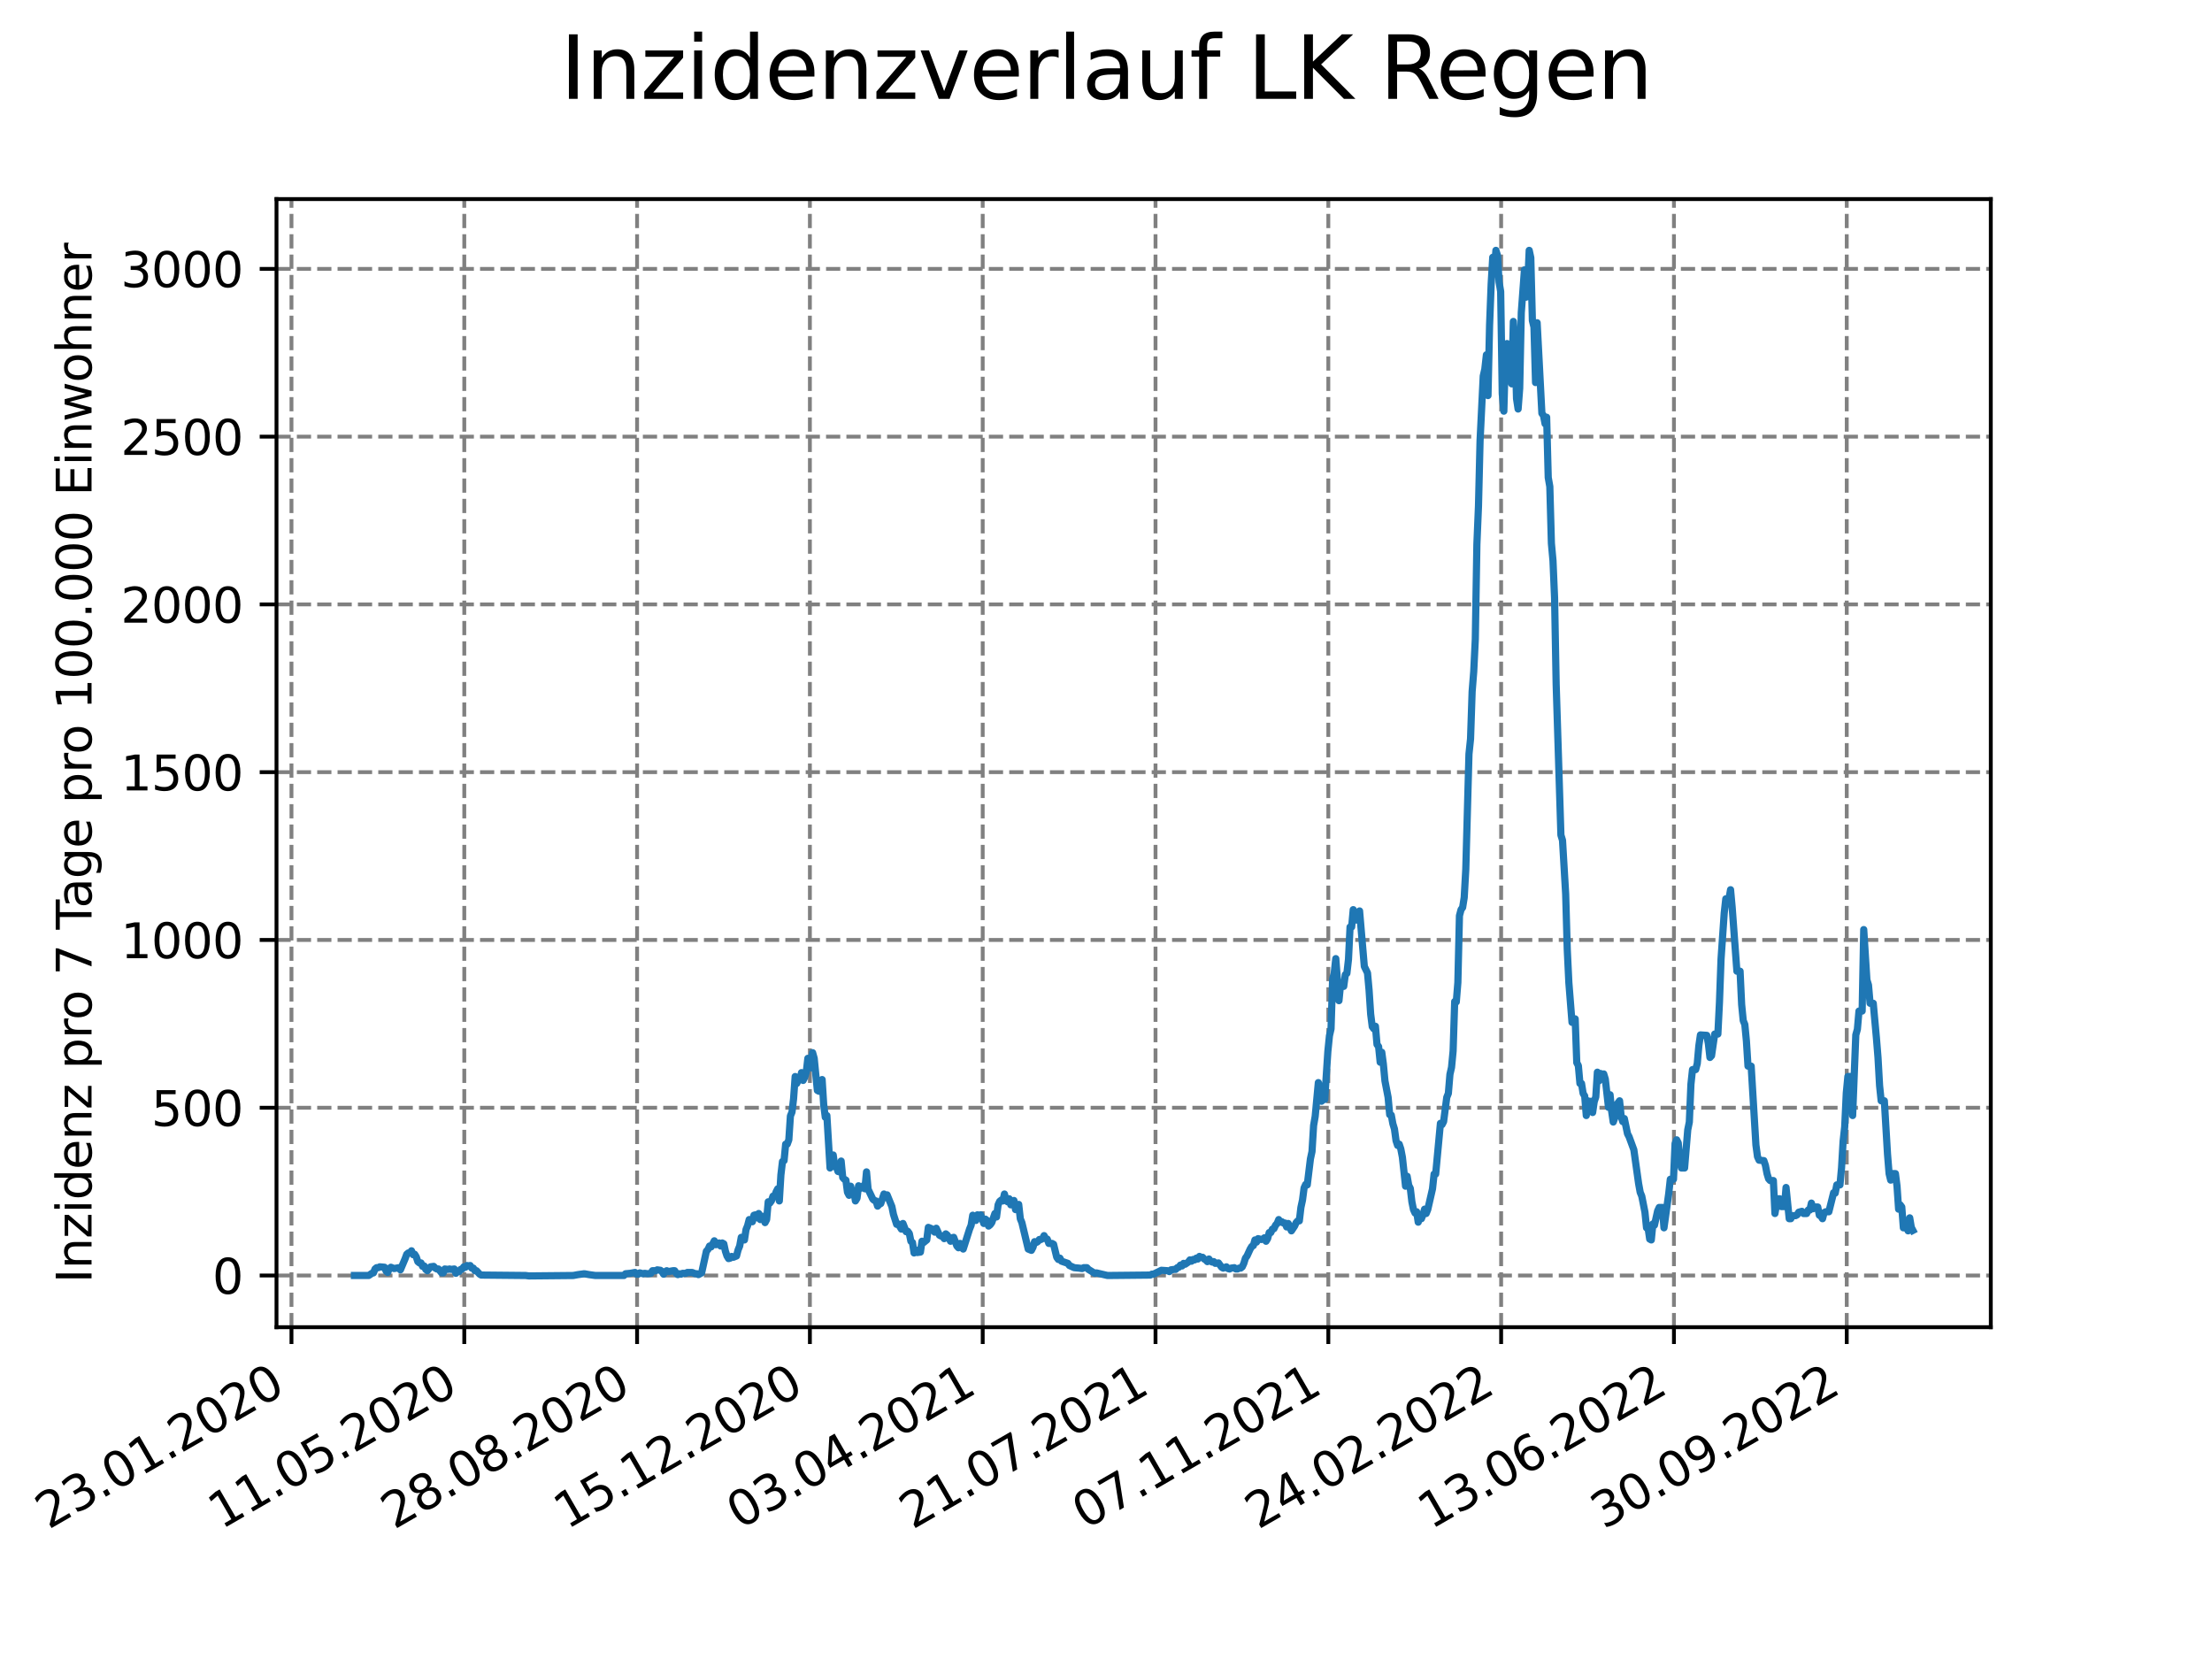 <?xml version="1.0" encoding="utf-8" standalone="no"?>
<!DOCTYPE svg PUBLIC "-//W3C//DTD SVG 1.1//EN"
  "http://www.w3.org/Graphics/SVG/1.1/DTD/svg11.dtd">
<svg xmlns:xlink="http://www.w3.org/1999/xlink" width="460.8pt" height="345.6pt" viewBox="0 0 460.8 345.6" xmlns="http://www.w3.org/2000/svg" version="1.1">
 <defs>
  <style type="text/css">*{stroke-linejoin: round; stroke-linecap: butt}</style>
 </defs>
 <g id="figure_1">
  <g id="patch_1">
   <path d="M 0 345.6 
L 460.8 345.6 
L 460.8 0 
L 0 0 
z
" style="fill: #ffffff"/>
  </g>
  <g id="axes_1">
   <g id="patch_2">
    <path d="M 57.6 276.48 
L 414.72 276.48 
L 414.72 41.472 
L 57.6 41.472 
z
" style="fill: #ffffff"/>
   </g>
   <g id="matplotlib.axis_1">
    <g id="xtick_1">
     <g id="line2d_1">
      <path d="M 60.718 276.48 
L 60.718 41.472 
" clip-path="url(#pd9a240bc11)" style="fill: none; stroke-dasharray: 2.96,1.28; stroke-dashoffset: 0; stroke: #808080; stroke-width: 0.8"/>
     </g>
     <g id="line2d_2">
      <defs>
       <path id="m5ed9e07a8d" d="M 0 0 
L 0 3.5 
" style="stroke: #000000; stroke-width: 0.8"/>
      </defs>
      <g>
       <use xlink:href="#m5ed9e07a8d" x="60.718" y="276.48" style="stroke: #000000; stroke-width: 0.8"/>
      </g>
     </g>
     <g id="text_1">
      <!-- 23.01.2020 -->
      <g transform="translate(10.093 318.689) rotate(-30) scale(0.1 -0.1)">
       <defs>
        <path id="DejaVuSans-32" d="M 1228 531 
L 3431 531 
L 3431 0 
L 469 0 
L 469 531 
Q 828 903 1448 1529 
Q 2069 2156 2228 2338 
Q 2531 2678 2651 2914 
Q 2772 3150 2772 3378 
Q 2772 3750 2511 3984 
Q 2250 4219 1831 4219 
Q 1534 4219 1204 4116 
Q 875 4013 500 3803 
L 500 4441 
Q 881 4594 1212 4672 
Q 1544 4750 1819 4750 
Q 2544 4750 2975 4387 
Q 3406 4025 3406 3419 
Q 3406 3131 3298 2873 
Q 3191 2616 2906 2266 
Q 2828 2175 2409 1742 
Q 1991 1309 1228 531 
z
" transform="scale(0.016)"/>
        <path id="DejaVuSans-33" d="M 2597 2516 
Q 3050 2419 3304 2112 
Q 3559 1806 3559 1356 
Q 3559 666 3084 287 
Q 2609 -91 1734 -91 
Q 1441 -91 1130 -33 
Q 819 25 488 141 
L 488 750 
Q 750 597 1062 519 
Q 1375 441 1716 441 
Q 2309 441 2620 675 
Q 2931 909 2931 1356 
Q 2931 1769 2642 2001 
Q 2353 2234 1838 2234 
L 1294 2234 
L 1294 2753 
L 1863 2753 
Q 2328 2753 2575 2939 
Q 2822 3125 2822 3475 
Q 2822 3834 2567 4026 
Q 2313 4219 1838 4219 
Q 1578 4219 1281 4162 
Q 984 4106 628 3988 
L 628 4550 
Q 988 4650 1302 4700 
Q 1616 4750 1894 4750 
Q 2613 4750 3031 4423 
Q 3450 4097 3450 3541 
Q 3450 3153 3228 2886 
Q 3006 2619 2597 2516 
z
" transform="scale(0.016)"/>
        <path id="DejaVuSans-2e" d="M 684 794 
L 1344 794 
L 1344 0 
L 684 0 
L 684 794 
z
" transform="scale(0.016)"/>
        <path id="DejaVuSans-30" d="M 2034 4250 
Q 1547 4250 1301 3770 
Q 1056 3291 1056 2328 
Q 1056 1369 1301 889 
Q 1547 409 2034 409 
Q 2525 409 2770 889 
Q 3016 1369 3016 2328 
Q 3016 3291 2770 3770 
Q 2525 4250 2034 4250 
z
M 2034 4750 
Q 2819 4750 3233 4129 
Q 3647 3509 3647 2328 
Q 3647 1150 3233 529 
Q 2819 -91 2034 -91 
Q 1250 -91 836 529 
Q 422 1150 422 2328 
Q 422 3509 836 4129 
Q 1250 4750 2034 4750 
z
" transform="scale(0.016)"/>
        <path id="DejaVuSans-31" d="M 794 531 
L 1825 531 
L 1825 4091 
L 703 3866 
L 703 4441 
L 1819 4666 
L 2450 4666 
L 2450 531 
L 3481 531 
L 3481 0 
L 794 0 
L 794 531 
z
" transform="scale(0.016)"/>
       </defs>
       <use xlink:href="#DejaVuSans-32"/>
       <use xlink:href="#DejaVuSans-33" x="63.623"/>
       <use xlink:href="#DejaVuSans-2e" x="127.246"/>
       <use xlink:href="#DejaVuSans-30" x="159.033"/>
       <use xlink:href="#DejaVuSans-31" x="222.656"/>
       <use xlink:href="#DejaVuSans-2e" x="286.279"/>
       <use xlink:href="#DejaVuSans-32" x="318.066"/>
       <use xlink:href="#DejaVuSans-30" x="381.689"/>
       <use xlink:href="#DejaVuSans-32" x="445.312"/>
       <use xlink:href="#DejaVuSans-30" x="508.936"/>
      </g>
     </g>
    </g>
    <g id="xtick_2">
     <g id="line2d_3">
      <path d="M 96.718 276.48 
L 96.718 41.472 
" clip-path="url(#pd9a240bc11)" style="fill: none; stroke-dasharray: 2.96,1.28; stroke-dashoffset: 0; stroke: #808080; stroke-width: 0.8"/>
     </g>
     <g id="line2d_4">
      <g>
       <use xlink:href="#m5ed9e07a8d" x="96.718" y="276.48" style="stroke: #000000; stroke-width: 0.8"/>
      </g>
     </g>
     <g id="text_2">
      <!-- 11.05.2020 -->
      <g transform="translate(46.092 318.689) rotate(-30) scale(0.1 -0.1)">
       <defs>
        <path id="DejaVuSans-35" d="M 691 4666 
L 3169 4666 
L 3169 4134 
L 1269 4134 
L 1269 2991 
Q 1406 3038 1543 3061 
Q 1681 3084 1819 3084 
Q 2600 3084 3056 2656 
Q 3513 2228 3513 1497 
Q 3513 744 3044 326 
Q 2575 -91 1722 -91 
Q 1428 -91 1123 -41 
Q 819 9 494 109 
L 494 744 
Q 775 591 1075 516 
Q 1375 441 1709 441 
Q 2250 441 2565 725 
Q 2881 1009 2881 1497 
Q 2881 1984 2565 2268 
Q 2250 2553 1709 2553 
Q 1456 2553 1204 2497 
Q 953 2441 691 2322 
L 691 4666 
z
" transform="scale(0.016)"/>
       </defs>
       <use xlink:href="#DejaVuSans-31"/>
       <use xlink:href="#DejaVuSans-31" x="63.623"/>
       <use xlink:href="#DejaVuSans-2e" x="127.246"/>
       <use xlink:href="#DejaVuSans-30" x="159.033"/>
       <use xlink:href="#DejaVuSans-35" x="222.656"/>
       <use xlink:href="#DejaVuSans-2e" x="286.279"/>
       <use xlink:href="#DejaVuSans-32" x="318.066"/>
       <use xlink:href="#DejaVuSans-30" x="381.689"/>
       <use xlink:href="#DejaVuSans-32" x="445.312"/>
       <use xlink:href="#DejaVuSans-30" x="508.936"/>
      </g>
     </g>
    </g>
    <g id="xtick_3">
     <g id="line2d_5">
      <path d="M 132.717 276.48 
L 132.717 41.472 
" clip-path="url(#pd9a240bc11)" style="fill: none; stroke-dasharray: 2.96,1.28; stroke-dashoffset: 0; stroke: #808080; stroke-width: 0.8"/>
     </g>
     <g id="line2d_6">
      <g>
       <use xlink:href="#m5ed9e07a8d" x="132.717" y="276.48" style="stroke: #000000; stroke-width: 0.8"/>
      </g>
     </g>
     <g id="text_3">
      <!-- 28.08.2020 -->
      <g transform="translate(82.092 318.689) rotate(-30) scale(0.1 -0.1)">
       <defs>
        <path id="DejaVuSans-38" d="M 2034 2216 
Q 1584 2216 1326 1975 
Q 1069 1734 1069 1313 
Q 1069 891 1326 650 
Q 1584 409 2034 409 
Q 2484 409 2743 651 
Q 3003 894 3003 1313 
Q 3003 1734 2745 1975 
Q 2488 2216 2034 2216 
z
M 1403 2484 
Q 997 2584 770 2862 
Q 544 3141 544 3541 
Q 544 4100 942 4425 
Q 1341 4750 2034 4750 
Q 2731 4750 3128 4425 
Q 3525 4100 3525 3541 
Q 3525 3141 3298 2862 
Q 3072 2584 2669 2484 
Q 3125 2378 3379 2068 
Q 3634 1759 3634 1313 
Q 3634 634 3220 271 
Q 2806 -91 2034 -91 
Q 1263 -91 848 271 
Q 434 634 434 1313 
Q 434 1759 690 2068 
Q 947 2378 1403 2484 
z
M 1172 3481 
Q 1172 3119 1398 2916 
Q 1625 2713 2034 2713 
Q 2441 2713 2670 2916 
Q 2900 3119 2900 3481 
Q 2900 3844 2670 4047 
Q 2441 4250 2034 4250 
Q 1625 4250 1398 4047 
Q 1172 3844 1172 3481 
z
" transform="scale(0.016)"/>
       </defs>
       <use xlink:href="#DejaVuSans-32"/>
       <use xlink:href="#DejaVuSans-38" x="63.623"/>
       <use xlink:href="#DejaVuSans-2e" x="127.246"/>
       <use xlink:href="#DejaVuSans-30" x="159.033"/>
       <use xlink:href="#DejaVuSans-38" x="222.656"/>
       <use xlink:href="#DejaVuSans-2e" x="286.279"/>
       <use xlink:href="#DejaVuSans-32" x="318.066"/>
       <use xlink:href="#DejaVuSans-30" x="381.689"/>
       <use xlink:href="#DejaVuSans-32" x="445.312"/>
       <use xlink:href="#DejaVuSans-30" x="508.936"/>
      </g>
     </g>
    </g>
    <g id="xtick_4">
     <g id="line2d_7">
      <path d="M 168.716 276.48 
L 168.716 41.472 
" clip-path="url(#pd9a240bc11)" style="fill: none; stroke-dasharray: 2.96,1.28; stroke-dashoffset: 0; stroke: #808080; stroke-width: 0.8"/>
     </g>
     <g id="line2d_8">
      <g>
       <use xlink:href="#m5ed9e07a8d" x="168.716" y="276.48" style="stroke: #000000; stroke-width: 0.8"/>
      </g>
     </g>
     <g id="text_4">
      <!-- 15.12.2020 -->
      <g transform="translate(118.091 318.689) rotate(-30) scale(0.1 -0.1)">
       <use xlink:href="#DejaVuSans-31"/>
       <use xlink:href="#DejaVuSans-35" x="63.623"/>
       <use xlink:href="#DejaVuSans-2e" x="127.246"/>
       <use xlink:href="#DejaVuSans-31" x="159.033"/>
       <use xlink:href="#DejaVuSans-32" x="222.656"/>
       <use xlink:href="#DejaVuSans-2e" x="286.279"/>
       <use xlink:href="#DejaVuSans-32" x="318.066"/>
       <use xlink:href="#DejaVuSans-30" x="381.689"/>
       <use xlink:href="#DejaVuSans-32" x="445.312"/>
       <use xlink:href="#DejaVuSans-30" x="508.936"/>
      </g>
     </g>
    </g>
    <g id="xtick_5">
     <g id="line2d_9">
      <path d="M 204.716 276.48 
L 204.716 41.472 
" clip-path="url(#pd9a240bc11)" style="fill: none; stroke-dasharray: 2.96,1.28; stroke-dashoffset: 0; stroke: #808080; stroke-width: 0.8"/>
     </g>
     <g id="line2d_10">
      <g>
       <use xlink:href="#m5ed9e07a8d" x="204.716" y="276.48" style="stroke: #000000; stroke-width: 0.8"/>
      </g>
     </g>
     <g id="text_5">
      <!-- 03.04.2021 -->
      <g transform="translate(154.09 318.689) rotate(-30) scale(0.1 -0.1)">
       <defs>
        <path id="DejaVuSans-34" d="M 2419 4116 
L 825 1625 
L 2419 1625 
L 2419 4116 
z
M 2253 4666 
L 3047 4666 
L 3047 1625 
L 3713 1625 
L 3713 1100 
L 3047 1100 
L 3047 0 
L 2419 0 
L 2419 1100 
L 313 1100 
L 313 1709 
L 2253 4666 
z
" transform="scale(0.016)"/>
       </defs>
       <use xlink:href="#DejaVuSans-30"/>
       <use xlink:href="#DejaVuSans-33" x="63.623"/>
       <use xlink:href="#DejaVuSans-2e" x="127.246"/>
       <use xlink:href="#DejaVuSans-30" x="159.033"/>
       <use xlink:href="#DejaVuSans-34" x="222.656"/>
       <use xlink:href="#DejaVuSans-2e" x="286.279"/>
       <use xlink:href="#DejaVuSans-32" x="318.066"/>
       <use xlink:href="#DejaVuSans-30" x="381.689"/>
       <use xlink:href="#DejaVuSans-32" x="445.312"/>
       <use xlink:href="#DejaVuSans-31" x="508.936"/>
      </g>
     </g>
    </g>
    <g id="xtick_6">
     <g id="line2d_11">
      <path d="M 240.715 276.48 
L 240.715 41.472 
" clip-path="url(#pd9a240bc11)" style="fill: none; stroke-dasharray: 2.96,1.28; stroke-dashoffset: 0; stroke: #808080; stroke-width: 0.8"/>
     </g>
     <g id="line2d_12">
      <g>
       <use xlink:href="#m5ed9e07a8d" x="240.715" y="276.48" style="stroke: #000000; stroke-width: 0.8"/>
      </g>
     </g>
     <g id="text_6">
      <!-- 21.07.2021 -->
      <g transform="translate(190.09 318.689) rotate(-30) scale(0.1 -0.1)">
       <defs>
        <path id="DejaVuSans-37" d="M 525 4666 
L 3525 4666 
L 3525 4397 
L 1831 0 
L 1172 0 
L 2766 4134 
L 525 4134 
L 525 4666 
z
" transform="scale(0.016)"/>
       </defs>
       <use xlink:href="#DejaVuSans-32"/>
       <use xlink:href="#DejaVuSans-31" x="63.623"/>
       <use xlink:href="#DejaVuSans-2e" x="127.246"/>
       <use xlink:href="#DejaVuSans-30" x="159.033"/>
       <use xlink:href="#DejaVuSans-37" x="222.656"/>
       <use xlink:href="#DejaVuSans-2e" x="286.279"/>
       <use xlink:href="#DejaVuSans-32" x="318.066"/>
       <use xlink:href="#DejaVuSans-30" x="381.689"/>
       <use xlink:href="#DejaVuSans-32" x="445.312"/>
       <use xlink:href="#DejaVuSans-31" x="508.936"/>
      </g>
     </g>
    </g>
    <g id="xtick_7">
     <g id="line2d_13">
      <path d="M 276.714 276.48 
L 276.714 41.472 
" clip-path="url(#pd9a240bc11)" style="fill: none; stroke-dasharray: 2.96,1.28; stroke-dashoffset: 0; stroke: #808080; stroke-width: 0.8"/>
     </g>
     <g id="line2d_14">
      <g>
       <use xlink:href="#m5ed9e07a8d" x="276.714" y="276.48" style="stroke: #000000; stroke-width: 0.8"/>
      </g>
     </g>
     <g id="text_7">
      <!-- 07.11.2021 -->
      <g transform="translate(226.089 318.689) rotate(-30) scale(0.1 -0.1)">
       <use xlink:href="#DejaVuSans-30"/>
       <use xlink:href="#DejaVuSans-37" x="63.623"/>
       <use xlink:href="#DejaVuSans-2e" x="127.246"/>
       <use xlink:href="#DejaVuSans-31" x="159.033"/>
       <use xlink:href="#DejaVuSans-31" x="222.656"/>
       <use xlink:href="#DejaVuSans-2e" x="286.279"/>
       <use xlink:href="#DejaVuSans-32" x="318.066"/>
       <use xlink:href="#DejaVuSans-30" x="381.689"/>
       <use xlink:href="#DejaVuSans-32" x="445.312"/>
       <use xlink:href="#DejaVuSans-31" x="508.936"/>
      </g>
     </g>
    </g>
    <g id="xtick_8">
     <g id="line2d_15">
      <path d="M 312.714 276.48 
L 312.714 41.472 
" clip-path="url(#pd9a240bc11)" style="fill: none; stroke-dasharray: 2.96,1.28; stroke-dashoffset: 0; stroke: #808080; stroke-width: 0.8"/>
     </g>
     <g id="line2d_16">
      <g>
       <use xlink:href="#m5ed9e07a8d" x="312.714" y="276.48" style="stroke: #000000; stroke-width: 0.8"/>
      </g>
     </g>
     <g id="text_8">
      <!-- 24.02.2022 -->
      <g transform="translate(262.088 318.689) rotate(-30) scale(0.1 -0.1)">
       <use xlink:href="#DejaVuSans-32"/>
       <use xlink:href="#DejaVuSans-34" x="63.623"/>
       <use xlink:href="#DejaVuSans-2e" x="127.246"/>
       <use xlink:href="#DejaVuSans-30" x="159.033"/>
       <use xlink:href="#DejaVuSans-32" x="222.656"/>
       <use xlink:href="#DejaVuSans-2e" x="286.279"/>
       <use xlink:href="#DejaVuSans-32" x="318.066"/>
       <use xlink:href="#DejaVuSans-30" x="381.689"/>
       <use xlink:href="#DejaVuSans-32" x="445.312"/>
       <use xlink:href="#DejaVuSans-32" x="508.936"/>
      </g>
     </g>
    </g>
    <g id="xtick_9">
     <g id="line2d_17">
      <path d="M 348.713 276.48 
L 348.713 41.472 
" clip-path="url(#pd9a240bc11)" style="fill: none; stroke-dasharray: 2.96,1.28; stroke-dashoffset: 0; stroke: #808080; stroke-width: 0.8"/>
     </g>
     <g id="line2d_18">
      <g>
       <use xlink:href="#m5ed9e07a8d" x="348.713" y="276.48" style="stroke: #000000; stroke-width: 0.8"/>
      </g>
     </g>
     <g id="text_9">
      <!-- 13.06.2022 -->
      <g transform="translate(298.088 318.689) rotate(-30) scale(0.1 -0.1)">
       <defs>
        <path id="DejaVuSans-36" d="M 2113 2584 
Q 1688 2584 1439 2293 
Q 1191 2003 1191 1497 
Q 1191 994 1439 701 
Q 1688 409 2113 409 
Q 2538 409 2786 701 
Q 3034 994 3034 1497 
Q 3034 2003 2786 2293 
Q 2538 2584 2113 2584 
z
M 3366 4563 
L 3366 3988 
Q 3128 4100 2886 4159 
Q 2644 4219 2406 4219 
Q 1781 4219 1451 3797 
Q 1122 3375 1075 2522 
Q 1259 2794 1537 2939 
Q 1816 3084 2150 3084 
Q 2853 3084 3261 2657 
Q 3669 2231 3669 1497 
Q 3669 778 3244 343 
Q 2819 -91 2113 -91 
Q 1303 -91 875 529 
Q 447 1150 447 2328 
Q 447 3434 972 4092 
Q 1497 4750 2381 4750 
Q 2619 4750 2861 4703 
Q 3103 4656 3366 4563 
z
" transform="scale(0.016)"/>
       </defs>
       <use xlink:href="#DejaVuSans-31"/>
       <use xlink:href="#DejaVuSans-33" x="63.623"/>
       <use xlink:href="#DejaVuSans-2e" x="127.246"/>
       <use xlink:href="#DejaVuSans-30" x="159.033"/>
       <use xlink:href="#DejaVuSans-36" x="222.656"/>
       <use xlink:href="#DejaVuSans-2e" x="286.279"/>
       <use xlink:href="#DejaVuSans-32" x="318.066"/>
       <use xlink:href="#DejaVuSans-30" x="381.689"/>
       <use xlink:href="#DejaVuSans-32" x="445.312"/>
       <use xlink:href="#DejaVuSans-32" x="508.936"/>
      </g>
     </g>
    </g>
    <g id="xtick_10">
     <g id="line2d_19">
      <path d="M 384.712 276.48 
L 384.712 41.472 
" clip-path="url(#pd9a240bc11)" style="fill: none; stroke-dasharray: 2.96,1.28; stroke-dashoffset: 0; stroke: #808080; stroke-width: 0.8"/>
     </g>
     <g id="line2d_20">
      <g>
       <use xlink:href="#m5ed9e07a8d" x="384.712" y="276.48" style="stroke: #000000; stroke-width: 0.8"/>
      </g>
     </g>
     <g id="text_10">
      <!-- 30.09.2022 -->
      <g transform="translate(334.087 318.689) rotate(-30) scale(0.1 -0.1)">
       <defs>
        <path id="DejaVuSans-39" d="M 703 97 
L 703 672 
Q 941 559 1184 500 
Q 1428 441 1663 441 
Q 2288 441 2617 861 
Q 2947 1281 2994 2138 
Q 2813 1869 2534 1725 
Q 2256 1581 1919 1581 
Q 1219 1581 811 2004 
Q 403 2428 403 3163 
Q 403 3881 828 4315 
Q 1253 4750 1959 4750 
Q 2769 4750 3195 4129 
Q 3622 3509 3622 2328 
Q 3622 1225 3098 567 
Q 2575 -91 1691 -91 
Q 1453 -91 1209 -44 
Q 966 3 703 97 
z
M 1959 2075 
Q 2384 2075 2632 2365 
Q 2881 2656 2881 3163 
Q 2881 3666 2632 3958 
Q 2384 4250 1959 4250 
Q 1534 4250 1286 3958 
Q 1038 3666 1038 3163 
Q 1038 2656 1286 2365 
Q 1534 2075 1959 2075 
z
" transform="scale(0.016)"/>
       </defs>
       <use xlink:href="#DejaVuSans-33"/>
       <use xlink:href="#DejaVuSans-30" x="63.623"/>
       <use xlink:href="#DejaVuSans-2e" x="127.246"/>
       <use xlink:href="#DejaVuSans-30" x="159.033"/>
       <use xlink:href="#DejaVuSans-39" x="222.656"/>
       <use xlink:href="#DejaVuSans-2e" x="286.279"/>
       <use xlink:href="#DejaVuSans-32" x="318.066"/>
       <use xlink:href="#DejaVuSans-30" x="381.689"/>
       <use xlink:href="#DejaVuSans-32" x="445.312"/>
       <use xlink:href="#DejaVuSans-32" x="508.936"/>
      </g>
     </g>
    </g>
   </g>
   <g id="matplotlib.axis_2">
    <g id="ytick_1">
     <g id="line2d_21">
      <path d="M 57.6 265.708 
L 414.72 265.708 
" clip-path="url(#pd9a240bc11)" style="fill: none; stroke-dasharray: 2.96,1.28; stroke-dashoffset: 0; stroke: #808080; stroke-width: 0.8"/>
     </g>
     <g id="line2d_22">
      <defs>
       <path id="m3c79b9342f" d="M 0 0 
L -3.5 0 
" style="stroke: #000000; stroke-width: 0.8"/>
      </defs>
      <g>
       <use xlink:href="#m3c79b9342f" x="57.6" y="265.708" style="stroke: #000000; stroke-width: 0.8"/>
      </g>
     </g>
     <g id="text_11">
      <!-- 0 -->
      <g transform="translate(44.237 269.507) scale(0.1 -0.1)">
       <use xlink:href="#DejaVuSans-30"/>
      </g>
     </g>
    </g>
    <g id="ytick_2">
     <g id="line2d_23">
      <path d="M 57.6 230.758 
L 414.72 230.758 
" clip-path="url(#pd9a240bc11)" style="fill: none; stroke-dasharray: 2.96,1.28; stroke-dashoffset: 0; stroke: #808080; stroke-width: 0.8"/>
     </g>
     <g id="line2d_24">
      <g>
       <use xlink:href="#m3c79b9342f" x="57.6" y="230.758" style="stroke: #000000; stroke-width: 0.8"/>
      </g>
     </g>
     <g id="text_12">
      <!-- 500 -->
      <g transform="translate(31.512 234.557) scale(0.1 -0.1)">
       <use xlink:href="#DejaVuSans-35"/>
       <use xlink:href="#DejaVuSans-30" x="63.623"/>
       <use xlink:href="#DejaVuSans-30" x="127.246"/>
      </g>
     </g>
    </g>
    <g id="ytick_3">
     <g id="line2d_25">
      <path d="M 57.6 195.808 
L 414.72 195.808 
" clip-path="url(#pd9a240bc11)" style="fill: none; stroke-dasharray: 2.96,1.28; stroke-dashoffset: 0; stroke: #808080; stroke-width: 0.8"/>
     </g>
     <g id="line2d_26">
      <g>
       <use xlink:href="#m3c79b9342f" x="57.6" y="195.808" style="stroke: #000000; stroke-width: 0.8"/>
      </g>
     </g>
     <g id="text_13">
      <!-- 1000 -->
      <g transform="translate(25.15 199.608) scale(0.1 -0.1)">
       <use xlink:href="#DejaVuSans-31"/>
       <use xlink:href="#DejaVuSans-30" x="63.623"/>
       <use xlink:href="#DejaVuSans-30" x="127.246"/>
       <use xlink:href="#DejaVuSans-30" x="190.869"/>
      </g>
     </g>
    </g>
    <g id="ytick_4">
     <g id="line2d_27">
      <path d="M 57.6 160.859 
L 414.72 160.859 
" clip-path="url(#pd9a240bc11)" style="fill: none; stroke-dasharray: 2.96,1.28; stroke-dashoffset: 0; stroke: #808080; stroke-width: 0.8"/>
     </g>
     <g id="line2d_28">
      <g>
       <use xlink:href="#m3c79b9342f" x="57.6" y="160.859" style="stroke: #000000; stroke-width: 0.8"/>
      </g>
     </g>
     <g id="text_14">
      <!-- 1500 -->
      <g transform="translate(25.15 164.658) scale(0.1 -0.1)">
       <use xlink:href="#DejaVuSans-31"/>
       <use xlink:href="#DejaVuSans-35" x="63.623"/>
       <use xlink:href="#DejaVuSans-30" x="127.246"/>
       <use xlink:href="#DejaVuSans-30" x="190.869"/>
      </g>
     </g>
    </g>
    <g id="ytick_5">
     <g id="line2d_29">
      <path d="M 57.6 125.909 
L 414.72 125.909 
" clip-path="url(#pd9a240bc11)" style="fill: none; stroke-dasharray: 2.96,1.28; stroke-dashoffset: 0; stroke: #808080; stroke-width: 0.8"/>
     </g>
     <g id="line2d_30">
      <g>
       <use xlink:href="#m3c79b9342f" x="57.6" y="125.909" style="stroke: #000000; stroke-width: 0.8"/>
      </g>
     </g>
     <g id="text_15">
      <!-- 2000 -->
      <g transform="translate(25.15 129.708) scale(0.1 -0.1)">
       <use xlink:href="#DejaVuSans-32"/>
       <use xlink:href="#DejaVuSans-30" x="63.623"/>
       <use xlink:href="#DejaVuSans-30" x="127.246"/>
       <use xlink:href="#DejaVuSans-30" x="190.869"/>
      </g>
     </g>
    </g>
    <g id="ytick_6">
     <g id="line2d_31">
      <path d="M 57.6 90.959 
L 414.72 90.959 
" clip-path="url(#pd9a240bc11)" style="fill: none; stroke-dasharray: 2.96,1.28; stroke-dashoffset: 0; stroke: #808080; stroke-width: 0.8"/>
     </g>
     <g id="line2d_32">
      <g>
       <use xlink:href="#m3c79b9342f" x="57.6" y="90.959" style="stroke: #000000; stroke-width: 0.8"/>
      </g>
     </g>
     <g id="text_16">
      <!-- 2500 -->
      <g transform="translate(25.15 94.759) scale(0.1 -0.1)">
       <use xlink:href="#DejaVuSans-32"/>
       <use xlink:href="#DejaVuSans-35" x="63.623"/>
       <use xlink:href="#DejaVuSans-30" x="127.246"/>
       <use xlink:href="#DejaVuSans-30" x="190.869"/>
      </g>
     </g>
    </g>
    <g id="ytick_7">
     <g id="line2d_33">
      <path d="M 57.6 56.01 
L 414.72 56.01 
" clip-path="url(#pd9a240bc11)" style="fill: none; stroke-dasharray: 2.96,1.28; stroke-dashoffset: 0; stroke: #808080; stroke-width: 0.8"/>
     </g>
     <g id="line2d_34">
      <g>
       <use xlink:href="#m3c79b9342f" x="57.6" y="56.01" style="stroke: #000000; stroke-width: 0.8"/>
      </g>
     </g>
     <g id="text_17">
      <!-- 3000 -->
      <g transform="translate(25.15 59.809) scale(0.1 -0.1)">
       <use xlink:href="#DejaVuSans-33"/>
       <use xlink:href="#DejaVuSans-30" x="63.623"/>
       <use xlink:href="#DejaVuSans-30" x="127.246"/>
       <use xlink:href="#DejaVuSans-30" x="190.869"/>
      </g>
     </g>
    </g>
    <g id="text_18">
     <!-- Inzidenz pro 7 Tage pro 100.000 Einwohner -->
     <g transform="translate(19.07 267.301) rotate(-90) scale(0.1 -0.1)">
      <defs>
       <path id="DejaVuSans-49" d="M 628 4666 
L 1259 4666 
L 1259 0 
L 628 0 
L 628 4666 
z
" transform="scale(0.016)"/>
       <path id="DejaVuSans-6e" d="M 3513 2113 
L 3513 0 
L 2938 0 
L 2938 2094 
Q 2938 2591 2744 2837 
Q 2550 3084 2163 3084 
Q 1697 3084 1428 2787 
Q 1159 2491 1159 1978 
L 1159 0 
L 581 0 
L 581 3500 
L 1159 3500 
L 1159 2956 
Q 1366 3272 1645 3428 
Q 1925 3584 2291 3584 
Q 2894 3584 3203 3211 
Q 3513 2838 3513 2113 
z
" transform="scale(0.016)"/>
       <path id="DejaVuSans-7a" d="M 353 3500 
L 3084 3500 
L 3084 2975 
L 922 459 
L 3084 459 
L 3084 0 
L 275 0 
L 275 525 
L 2438 3041 
L 353 3041 
L 353 3500 
z
" transform="scale(0.016)"/>
       <path id="DejaVuSans-69" d="M 603 3500 
L 1178 3500 
L 1178 0 
L 603 0 
L 603 3500 
z
M 603 4863 
L 1178 4863 
L 1178 4134 
L 603 4134 
L 603 4863 
z
" transform="scale(0.016)"/>
       <path id="DejaVuSans-64" d="M 2906 2969 
L 2906 4863 
L 3481 4863 
L 3481 0 
L 2906 0 
L 2906 525 
Q 2725 213 2448 61 
Q 2172 -91 1784 -91 
Q 1150 -91 751 415 
Q 353 922 353 1747 
Q 353 2572 751 3078 
Q 1150 3584 1784 3584 
Q 2172 3584 2448 3432 
Q 2725 3281 2906 2969 
z
M 947 1747 
Q 947 1113 1208 752 
Q 1469 391 1925 391 
Q 2381 391 2643 752 
Q 2906 1113 2906 1747 
Q 2906 2381 2643 2742 
Q 2381 3103 1925 3103 
Q 1469 3103 1208 2742 
Q 947 2381 947 1747 
z
" transform="scale(0.016)"/>
       <path id="DejaVuSans-65" d="M 3597 1894 
L 3597 1613 
L 953 1613 
Q 991 1019 1311 708 
Q 1631 397 2203 397 
Q 2534 397 2845 478 
Q 3156 559 3463 722 
L 3463 178 
Q 3153 47 2828 -22 
Q 2503 -91 2169 -91 
Q 1331 -91 842 396 
Q 353 884 353 1716 
Q 353 2575 817 3079 
Q 1281 3584 2069 3584 
Q 2775 3584 3186 3129 
Q 3597 2675 3597 1894 
z
M 3022 2063 
Q 3016 2534 2758 2815 
Q 2500 3097 2075 3097 
Q 1594 3097 1305 2825 
Q 1016 2553 972 2059 
L 3022 2063 
z
" transform="scale(0.016)"/>
       <path id="DejaVuSans-20" transform="scale(0.016)"/>
       <path id="DejaVuSans-70" d="M 1159 525 
L 1159 -1331 
L 581 -1331 
L 581 3500 
L 1159 3500 
L 1159 2969 
Q 1341 3281 1617 3432 
Q 1894 3584 2278 3584 
Q 2916 3584 3314 3078 
Q 3713 2572 3713 1747 
Q 3713 922 3314 415 
Q 2916 -91 2278 -91 
Q 1894 -91 1617 61 
Q 1341 213 1159 525 
z
M 3116 1747 
Q 3116 2381 2855 2742 
Q 2594 3103 2138 3103 
Q 1681 3103 1420 2742 
Q 1159 2381 1159 1747 
Q 1159 1113 1420 752 
Q 1681 391 2138 391 
Q 2594 391 2855 752 
Q 3116 1113 3116 1747 
z
" transform="scale(0.016)"/>
       <path id="DejaVuSans-72" d="M 2631 2963 
Q 2534 3019 2420 3045 
Q 2306 3072 2169 3072 
Q 1681 3072 1420 2755 
Q 1159 2438 1159 1844 
L 1159 0 
L 581 0 
L 581 3500 
L 1159 3500 
L 1159 2956 
Q 1341 3275 1631 3429 
Q 1922 3584 2338 3584 
Q 2397 3584 2469 3576 
Q 2541 3569 2628 3553 
L 2631 2963 
z
" transform="scale(0.016)"/>
       <path id="DejaVuSans-6f" d="M 1959 3097 
Q 1497 3097 1228 2736 
Q 959 2375 959 1747 
Q 959 1119 1226 758 
Q 1494 397 1959 397 
Q 2419 397 2687 759 
Q 2956 1122 2956 1747 
Q 2956 2369 2687 2733 
Q 2419 3097 1959 3097 
z
M 1959 3584 
Q 2709 3584 3137 3096 
Q 3566 2609 3566 1747 
Q 3566 888 3137 398 
Q 2709 -91 1959 -91 
Q 1206 -91 779 398 
Q 353 888 353 1747 
Q 353 2609 779 3096 
Q 1206 3584 1959 3584 
z
" transform="scale(0.016)"/>
       <path id="DejaVuSans-54" d="M -19 4666 
L 3928 4666 
L 3928 4134 
L 2272 4134 
L 2272 0 
L 1638 0 
L 1638 4134 
L -19 4134 
L -19 4666 
z
" transform="scale(0.016)"/>
       <path id="DejaVuSans-61" d="M 2194 1759 
Q 1497 1759 1228 1600 
Q 959 1441 959 1056 
Q 959 750 1161 570 
Q 1363 391 1709 391 
Q 2188 391 2477 730 
Q 2766 1069 2766 1631 
L 2766 1759 
L 2194 1759 
z
M 3341 1997 
L 3341 0 
L 2766 0 
L 2766 531 
Q 2569 213 2275 61 
Q 1981 -91 1556 -91 
Q 1019 -91 701 211 
Q 384 513 384 1019 
Q 384 1609 779 1909 
Q 1175 2209 1959 2209 
L 2766 2209 
L 2766 2266 
Q 2766 2663 2505 2880 
Q 2244 3097 1772 3097 
Q 1472 3097 1187 3025 
Q 903 2953 641 2809 
L 641 3341 
Q 956 3463 1253 3523 
Q 1550 3584 1831 3584 
Q 2591 3584 2966 3190 
Q 3341 2797 3341 1997 
z
" transform="scale(0.016)"/>
       <path id="DejaVuSans-67" d="M 2906 1791 
Q 2906 2416 2648 2759 
Q 2391 3103 1925 3103 
Q 1463 3103 1205 2759 
Q 947 2416 947 1791 
Q 947 1169 1205 825 
Q 1463 481 1925 481 
Q 2391 481 2648 825 
Q 2906 1169 2906 1791 
z
M 3481 434 
Q 3481 -459 3084 -895 
Q 2688 -1331 1869 -1331 
Q 1566 -1331 1297 -1286 
Q 1028 -1241 775 -1147 
L 775 -588 
Q 1028 -725 1275 -790 
Q 1522 -856 1778 -856 
Q 2344 -856 2625 -561 
Q 2906 -266 2906 331 
L 2906 616 
Q 2728 306 2450 153 
Q 2172 0 1784 0 
Q 1141 0 747 490 
Q 353 981 353 1791 
Q 353 2603 747 3093 
Q 1141 3584 1784 3584 
Q 2172 3584 2450 3431 
Q 2728 3278 2906 2969 
L 2906 3500 
L 3481 3500 
L 3481 434 
z
" transform="scale(0.016)"/>
       <path id="DejaVuSans-45" d="M 628 4666 
L 3578 4666 
L 3578 4134 
L 1259 4134 
L 1259 2753 
L 3481 2753 
L 3481 2222 
L 1259 2222 
L 1259 531 
L 3634 531 
L 3634 0 
L 628 0 
L 628 4666 
z
" transform="scale(0.016)"/>
       <path id="DejaVuSans-77" d="M 269 3500 
L 844 3500 
L 1563 769 
L 2278 3500 
L 2956 3500 
L 3675 769 
L 4391 3500 
L 4966 3500 
L 4050 0 
L 3372 0 
L 2619 2869 
L 1863 0 
L 1184 0 
L 269 3500 
z
" transform="scale(0.016)"/>
       <path id="DejaVuSans-68" d="M 3513 2113 
L 3513 0 
L 2938 0 
L 2938 2094 
Q 2938 2591 2744 2837 
Q 2550 3084 2163 3084 
Q 1697 3084 1428 2787 
Q 1159 2491 1159 1978 
L 1159 0 
L 581 0 
L 581 4863 
L 1159 4863 
L 1159 2956 
Q 1366 3272 1645 3428 
Q 1925 3584 2291 3584 
Q 2894 3584 3203 3211 
Q 3513 2838 3513 2113 
z
" transform="scale(0.016)"/>
      </defs>
      <use xlink:href="#DejaVuSans-49"/>
      <use xlink:href="#DejaVuSans-6e" x="29.492"/>
      <use xlink:href="#DejaVuSans-7a" x="92.871"/>
      <use xlink:href="#DejaVuSans-69" x="145.361"/>
      <use xlink:href="#DejaVuSans-64" x="173.145"/>
      <use xlink:href="#DejaVuSans-65" x="236.621"/>
      <use xlink:href="#DejaVuSans-6e" x="298.145"/>
      <use xlink:href="#DejaVuSans-7a" x="361.523"/>
      <use xlink:href="#DejaVuSans-20" x="414.014"/>
      <use xlink:href="#DejaVuSans-70" x="445.801"/>
      <use xlink:href="#DejaVuSans-72" x="509.277"/>
      <use xlink:href="#DejaVuSans-6f" x="548.141"/>
      <use xlink:href="#DejaVuSans-20" x="609.322"/>
      <use xlink:href="#DejaVuSans-37" x="641.109"/>
      <use xlink:href="#DejaVuSans-20" x="704.732"/>
      <use xlink:href="#DejaVuSans-54" x="736.52"/>
      <use xlink:href="#DejaVuSans-61" x="781.104"/>
      <use xlink:href="#DejaVuSans-67" x="842.383"/>
      <use xlink:href="#DejaVuSans-65" x="905.859"/>
      <use xlink:href="#DejaVuSans-20" x="967.383"/>
      <use xlink:href="#DejaVuSans-70" x="999.17"/>
      <use xlink:href="#DejaVuSans-72" x="1062.646"/>
      <use xlink:href="#DejaVuSans-6f" x="1101.51"/>
      <use xlink:href="#DejaVuSans-20" x="1162.691"/>
      <use xlink:href="#DejaVuSans-31" x="1194.479"/>
      <use xlink:href="#DejaVuSans-30" x="1258.102"/>
      <use xlink:href="#DejaVuSans-30" x="1321.725"/>
      <use xlink:href="#DejaVuSans-2e" x="1385.348"/>
      <use xlink:href="#DejaVuSans-30" x="1417.135"/>
      <use xlink:href="#DejaVuSans-30" x="1480.758"/>
      <use xlink:href="#DejaVuSans-30" x="1544.381"/>
      <use xlink:href="#DejaVuSans-20" x="1608.004"/>
      <use xlink:href="#DejaVuSans-45" x="1639.791"/>
      <use xlink:href="#DejaVuSans-69" x="1702.975"/>
      <use xlink:href="#DejaVuSans-6e" x="1730.758"/>
      <use xlink:href="#DejaVuSans-77" x="1794.137"/>
      <use xlink:href="#DejaVuSans-6f" x="1875.924"/>
      <use xlink:href="#DejaVuSans-68" x="1937.105"/>
      <use xlink:href="#DejaVuSans-6e" x="2000.484"/>
      <use xlink:href="#DejaVuSans-65" x="2063.863"/>
      <use xlink:href="#DejaVuSans-72" x="2125.387"/>
     </g>
    </g>
   </g>
   <g id="line2d_35">
    <path d="M 73.833 265.708 
L 76.805 265.708 
L 77.466 265.256 
L 77.796 265.166 
L 78.126 264.353 
L 78.456 264.082 
L 78.787 264.082 
L 79.117 263.902 
L 80.108 263.992 
L 80.438 264.805 
L 80.768 265.075 
L 81.099 264.263 
L 81.429 263.992 
L 82.089 264.263 
L 83.08 264.082 
L 83.411 264.534 
L 84.401 262.186 
L 84.732 261.283 
L 85.062 261.012 
L 85.392 261.012 
L 85.722 260.561 
L 86.053 261.373 
L 86.383 261.283 
L 86.713 261.825 
L 87.043 262.818 
L 87.374 263.089 
L 87.704 263.089 
L 88.034 263.811 
L 88.365 263.721 
L 88.695 264.443 
L 89.025 264.714 
L 89.686 263.902 
L 90.346 263.811 
L 90.676 264.172 
L 91.007 264.353 
L 91.337 264.353 
L 91.998 265.166 
L 92.328 265.166 
L 92.658 264.353 
L 93.319 264.443 
L 93.649 264.353 
L 93.979 264.443 
L 94.64 264.353 
L 94.97 265.256 
L 95.3 264.895 
L 95.63 264.895 
L 95.961 264.443 
L 96.291 264.353 
L 96.621 263.902 
L 96.952 263.992 
L 97.282 263.631 
L 97.612 263.721 
L 97.942 263.631 
L 98.273 264.172 
L 98.603 264.172 
L 98.933 264.714 
L 99.263 264.714 
L 99.924 265.437 
L 100.254 265.617 
L 109.502 265.708 
L 110.162 265.798 
L 119.41 265.708 
L 120.401 265.527 
L 121.061 265.437 
L 121.722 265.346 
L 122.713 265.527 
L 123.373 265.617 
L 124.034 265.708 
L 129.978 265.708 
L 130.309 265.346 
L 131.3 265.256 
L 132.29 265.075 
L 132.621 265.437 
L 132.951 265.437 
L 133.281 265.166 
L 133.942 265.346 
L 134.272 265.256 
L 134.933 265.346 
L 135.593 265.256 
L 135.923 264.714 
L 136.584 264.714 
L 136.914 264.534 
L 137.575 264.624 
L 137.905 264.895 
L 138.235 265.437 
L 138.565 264.895 
L 138.896 264.714 
L 139.226 264.895 
L 140.217 264.714 
L 140.547 264.714 
L 140.877 265.256 
L 141.208 265.527 
L 141.538 265.346 
L 141.868 265.437 
L 142.198 265.256 
L 142.859 265.256 
L 143.189 265.075 
L 144.18 265.075 
L 144.841 265.346 
L 145.171 265.346 
L 145.501 265.527 
L 146.162 265.166 
L 147.152 260.651 
L 147.483 260.29 
L 147.813 259.567 
L 148.143 259.748 
L 148.804 258.484 
L 149.134 259.296 
L 149.795 258.935 
L 150.125 259.567 
L 150.455 258.935 
L 150.785 259.116 
L 151.116 260.651 
L 151.446 261.644 
L 151.776 262.186 
L 152.107 262.096 
L 152.437 261.734 
L 152.767 261.915 
L 153.428 261.644 
L 153.758 260.38 
L 154.088 259.567 
L 154.418 257.761 
L 155.079 258.303 
L 155.409 256.136 
L 155.739 255.323 
L 156.07 254.059 
L 156.73 254.511 
L 157.061 253.156 
L 157.391 253.066 
L 157.721 253.698 
L 158.051 252.795 
L 158.382 254.059 
L 158.712 253.337 
L 159.042 253.427 
L 159.372 254.691 
L 159.703 254.059 
L 160.033 250.357 
L 160.363 250.628 
L 160.694 250.176 
L 161.024 249.183 
L 161.354 249.273 
L 161.684 248.28 
L 162.015 247.648 
L 162.345 250.176 
L 162.675 244.759 
L 163.005 241.959 
L 163.336 241.779 
L 163.666 238.347 
L 163.996 238.347 
L 164.326 237.444 
L 164.657 232.478 
L 164.987 231.665 
L 165.317 228.866 
L 165.648 224.261 
L 165.978 225.706 
L 166.308 224.983 
L 166.638 224.893 
L 166.969 223.448 
L 167.299 225.074 
L 167.629 224.442 
L 167.959 223.358 
L 168.29 220.469 
L 168.62 221.191 
L 168.95 222.455 
L 169.281 219.295 
L 169.611 220.469 
L 170.271 227.151 
L 170.602 227.331 
L 170.932 227.151 
L 171.262 224.893 
L 171.592 230.13 
L 171.923 232.749 
L 172.253 232.388 
L 172.913 243.314 
L 173.244 240.876 
L 173.574 240.605 
L 173.904 243.043 
L 174.235 243.043 
L 174.565 244.036 
L 174.895 244.126 
L 175.225 241.869 
L 175.556 245.3 
L 175.886 245.661 
L 176.216 245.842 
L 176.546 248.37 
L 176.877 249.003 
L 177.207 247.106 
L 177.537 248.37 
L 177.868 248.1 
L 178.198 250.176 
L 178.528 249.635 
L 178.858 247.016 
L 179.189 247.558 
L 179.519 247.467 
L 179.849 247.016 
L 180.179 247.648 
L 180.51 244.126 
L 180.84 247.738 
L 181.831 249.815 
L 182.161 250.086 
L 182.491 250.176 
L 182.822 251.26 
L 183.152 250.899 
L 183.482 250.718 
L 184.143 248.732 
L 184.473 249.454 
L 184.803 248.912 
L 185.794 251.35 
L 186.124 252.976 
L 186.785 255.052 
L 187.115 254.962 
L 187.776 256.046 
L 188.106 254.872 
L 188.766 256.587 
L 189.097 256.497 
L 189.427 256.949 
L 189.757 258.574 
L 190.087 258.845 
L 190.418 261.012 
L 190.748 260.38 
L 191.078 260.922 
L 191.739 260.831 
L 192.069 258.574 
L 192.399 258.845 
L 193.06 258.303 
L 193.39 255.685 
L 194.051 255.955 
L 194.711 256.678 
L 195.041 255.865 
L 195.702 257.31 
L 196.032 257.49 
L 196.363 257.49 
L 196.693 258.032 
L 197.023 257.039 
L 197.353 257.31 
L 198.014 258.574 
L 198.344 257.852 
L 198.674 257.761 
L 199.335 259.567 
L 199.665 259.928 
L 199.996 259.026 
L 200.326 259.838 
L 200.656 260.199 
L 201.977 256.046 
L 202.307 255.233 
L 202.638 253.156 
L 202.968 253.427 
L 203.298 254.24 
L 203.628 253.066 
L 203.959 253.156 
L 204.289 253.066 
L 204.95 254.872 
L 205.28 253.969 
L 205.61 254.24 
L 205.94 255.414 
L 206.271 255.143 
L 206.601 254.691 
L 207.261 252.795 
L 207.592 253.517 
L 207.922 250.989 
L 208.252 250.267 
L 208.583 249.996 
L 208.913 250.176 
L 209.243 248.732 
L 209.573 250.086 
L 209.904 250.357 
L 210.234 249.725 
L 210.564 250.989 
L 210.894 250.718 
L 211.225 250.086 
L 211.555 251.982 
L 212.215 250.899 
L 212.546 253.879 
L 212.876 254.691 
L 214.197 260.199 
L 214.858 260.47 
L 215.188 259.838 
L 215.518 258.664 
L 215.848 258.845 
L 216.179 258.664 
L 216.509 258.213 
L 216.839 258.213 
L 217.17 258.032 
L 217.5 257.4 
L 217.83 258.032 
L 218.16 258.123 
L 218.491 259.026 
L 219.151 259.026 
L 219.481 259.206 
L 220.142 261.915 
L 220.472 262.367 
L 220.802 262.096 
L 221.133 262.728 
L 222.454 263.179 
L 222.784 263.631 
L 223.775 264.082 
L 224.766 264.172 
L 225.426 264.263 
L 225.757 264.082 
L 226.417 264.082 
L 226.747 264.443 
L 228.068 265.256 
L 228.399 265.166 
L 230.711 265.708 
L 239.628 265.617 
L 239.958 265.437 
L 240.288 265.437 
L 241.94 264.624 
L 243.261 264.714 
L 243.591 264.895 
L 243.921 264.534 
L 244.582 264.443 
L 244.912 264.443 
L 245.242 264.082 
L 245.573 263.992 
L 245.903 263.54 
L 246.233 263.721 
L 246.563 263.179 
L 246.894 263.36 
L 247.554 262.908 
L 247.885 262.457 
L 248.215 262.728 
L 248.545 262.367 
L 248.875 262.457 
L 249.206 262.096 
L 249.536 262.276 
L 249.866 261.734 
L 250.196 261.915 
L 250.527 261.915 
L 250.857 262.276 
L 251.187 262.457 
L 251.518 262.818 
L 251.848 262.276 
L 252.178 262.728 
L 252.508 262.908 
L 252.839 262.818 
L 253.169 263.179 
L 253.829 263.089 
L 254.49 263.992 
L 254.82 264.172 
L 255.481 263.902 
L 255.811 264.263 
L 256.141 264.353 
L 256.472 264.172 
L 257.132 264.082 
L 257.462 264.353 
L 257.793 264.353 
L 258.123 264.172 
L 258.453 264.172 
L 258.783 263.902 
L 259.114 263.179 
L 259.444 262.096 
L 259.774 261.644 
L 260.435 260.199 
L 260.765 259.658 
L 261.095 259.477 
L 261.426 258.303 
L 261.756 258.755 
L 262.086 258.032 
L 262.747 258.213 
L 263.077 258.123 
L 263.407 257.852 
L 263.737 258.574 
L 264.068 258.032 
L 264.398 256.768 
L 264.728 256.768 
L 265.059 256.046 
L 265.389 255.955 
L 265.719 255.233 
L 266.049 254.872 
L 266.38 254.059 
L 266.71 254.601 
L 267.04 254.511 
L 267.37 254.782 
L 267.701 254.782 
L 268.031 255.594 
L 268.361 254.872 
L 269.022 256.407 
L 269.682 255.414 
L 270.013 254.691 
L 270.343 254.33 
L 270.673 254.33 
L 271.003 251.531 
L 271.334 249.996 
L 271.664 247.467 
L 271.994 246.745 
L 272.324 246.835 
L 272.985 241.418 
L 273.315 239.882 
L 273.646 234.465 
L 273.976 232.568 
L 274.636 225.525 
L 274.967 226.609 
L 275.297 229.408 
L 275.627 227.963 
L 275.957 229.047 
L 276.618 219.024 
L 276.948 215.773 
L 277.279 214.328 
L 277.609 203.944 
L 277.939 202.77 
L 278.269 199.7 
L 278.93 208.459 
L 279.26 205.118 
L 279.59 204.757 
L 279.921 205.479 
L 280.251 203.041 
L 280.581 202.77 
L 280.911 199.881 
L 281.242 193.108 
L 281.572 193.108 
L 281.902 189.497 
L 282.563 191.664 
L 283.223 189.767 
L 284.214 201.325 
L 284.875 202.68 
L 285.205 206.292 
L 285.535 211.258 
L 285.866 213.877 
L 286.196 214.328 
L 286.526 213.787 
L 286.856 217.579 
L 287.187 218.03 
L 287.517 221.281 
L 287.847 219.204 
L 288.177 221.642 
L 288.508 225.164 
L 289.168 228.595 
L 289.498 232.207 
L 289.829 232.297 
L 290.159 234.103 
L 290.489 235.187 
L 290.82 237.625 
L 291.15 238.618 
L 291.48 238.347 
L 291.81 239.341 
L 292.141 241.056 
L 292.801 247.106 
L 293.131 245.029 
L 293.462 246.926 
L 293.792 247.558 
L 294.122 250.357 
L 294.452 251.982 
L 294.783 252.705 
L 295.113 252.434 
L 295.443 254.601 
L 295.774 253.246 
L 296.104 253.879 
L 296.434 253.066 
L 296.764 251.892 
L 297.095 252.795 
L 297.425 251.982 
L 298.416 247.648 
L 298.746 244.578 
L 299.076 244.578 
L 300.067 234.013 
L 300.397 234.284 
L 300.728 233.652 
L 301.388 228.595 
L 301.718 227.783 
L 302.049 223.81 
L 302.379 222.365 
L 302.709 218.933 
L 303.039 208.64 
L 303.37 208.73 
L 303.7 204.666 
L 304.03 190.761 
L 304.361 189.497 
L 304.691 189.045 
L 305.021 186.968 
L 305.351 181.099 
L 306.012 157.08 
L 306.342 153.919 
L 306.672 144.077 
L 307.003 139.923 
L 307.333 133.151 
L 307.663 113.376 
L 307.994 105.43 
L 308.324 91.795 
L 308.984 78.34 
L 309.315 76.896 
L 309.645 73.916 
L 309.975 82.404 
L 310.305 67.776 
L 310.636 59.197 
L 310.966 53.599 
L 311.296 56.669 
L 311.626 52.154 
L 311.957 53.238 
L 312.287 58.746 
L 312.617 60.732 
L 312.948 82.043 
L 313.278 85.655 
L 313.608 73.464 
L 313.938 71.568 
L 314.269 73.916 
L 314.599 75.361 
L 314.929 79.966 
L 315.259 66.963 
L 315.59 71.207 
L 315.92 83.036 
L 316.25 85.203 
L 316.581 80.869 
L 316.911 65.157 
L 317.571 56.218 
L 317.902 61.906 
L 318.232 59.468 
L 318.562 52.154 
L 318.892 53.689 
L 319.223 66.782 
L 319.553 68.137 
L 319.883 79.695 
L 320.213 67.234 
L 321.204 86.106 
L 321.535 86.557 
L 321.865 88.273 
L 322.195 86.919 
L 322.525 99.47 
L 322.856 101.366 
L 323.186 113.195 
L 323.516 116.807 
L 323.846 124.573 
L 324.177 142.542 
L 325.168 173.965 
L 325.498 175.049 
L 326.158 186.246 
L 326.489 197.804 
L 326.819 204.666 
L 327.479 212.974 
L 328.14 212.251 
L 328.47 221.371 
L 328.8 222.004 
L 329.131 225.706 
L 329.461 225.706 
L 329.791 227.783 
L 330.122 228.324 
L 330.452 232.388 
L 330.782 229.318 
L 331.112 230.943 
L 331.443 229.408 
L 331.773 231.756 
L 332.103 229.498 
L 332.433 228.505 
L 332.764 223.358 
L 333.094 225.164 
L 333.424 223.629 
L 333.755 223.81 
L 334.085 223.719 
L 334.415 224.803 
L 335.076 230.672 
L 335.406 228.054 
L 335.736 231.485 
L 336.066 233.742 
L 336.397 232.839 
L 336.727 230.221 
L 337.387 229.318 
L 337.718 232.568 
L 338.048 233.652 
L 338.378 233.02 
L 339.039 236.18 
L 339.369 236.812 
L 340.36 239.521 
L 341.351 246.564 
L 341.681 248.37 
L 342.011 249.183 
L 342.672 252.524 
L 343.002 255.775 
L 343.332 255.865 
L 343.663 258.123 
L 343.993 258.303 
L 344.323 254.962 
L 344.653 255.233 
L 345.314 252.253 
L 345.644 251.531 
L 346.305 251.531 
L 346.635 255.775 
L 347.626 248.641 
L 347.956 245.661 
L 348.617 245.661 
L 348.947 238.257 
L 349.277 237.444 
L 349.607 238.077 
L 349.938 241.779 
L 350.268 243.314 
L 350.929 243.314 
L 351.589 235.368 
L 351.919 233.742 
L 352.25 225.886 
L 352.58 222.816 
L 353.24 222.816 
L 353.571 221.552 
L 353.901 217.85 
L 354.231 215.592 
L 355.552 215.683 
L 355.883 217.398 
L 356.213 220.288 
L 356.543 219.927 
L 357.204 215.412 
L 357.864 215.412 
L 358.194 208.82 
L 358.525 199.79 
L 359.185 190.219 
L 359.516 187.239 
L 360.176 187.239 
L 360.506 185.343 
L 360.837 188.955 
L 361.827 202.319 
L 362.488 202.319 
L 362.818 209.272 
L 363.148 212.613 
L 363.479 213.425 
L 363.809 216.857 
L 364.139 222.094 
L 364.8 222.094 
L 365.791 238.528 
L 366.121 240.966 
L 366.451 241.688 
L 367.442 241.779 
L 367.772 242.772 
L 368.103 244.488 
L 368.433 245.571 
L 368.763 245.932 
L 369.424 245.932 
L 369.754 252.795 
L 370.084 250.899 
L 370.414 249.725 
L 370.745 249.725 
L 371.075 251.35 
L 371.735 251.35 
L 372.066 247.377 
L 372.726 253.879 
L 373.057 253.879 
L 373.387 253.246 
L 374.047 253.246 
L 374.378 253.066 
L 374.708 252.524 
L 375.368 252.344 
L 375.699 252.795 
L 376.359 252.795 
L 376.69 252.073 
L 377.02 252.073 
L 377.35 250.628 
L 377.68 251.802 
L 378.011 251.441 
L 378.671 251.441 
L 379.001 253.156 
L 379.332 253.337 
L 379.662 253.879 
L 379.992 252.614 
L 380.322 252.434 
L 380.983 252.434 
L 381.974 248.461 
L 382.304 248.551 
L 382.634 246.835 
L 383.295 246.835 
L 383.625 243.314 
L 383.955 237.715 
L 384.286 234.736 
L 384.616 227.692 
L 384.946 224.261 
L 385.607 224.261 
L 385.937 232.388 
L 386.598 215.592 
L 386.928 214.419 
L 387.258 210.626 
L 387.919 210.626 
L 388.249 193.65 
L 388.909 204.125 
L 389.24 205.208 
L 389.57 209.001 
L 390.231 209.001 
L 390.891 216.225 
L 391.221 220.288 
L 391.552 226.157 
L 391.882 229.318 
L 392.542 229.318 
L 393.203 240.424 
L 393.533 244.488 
L 393.864 245.842 
L 394.194 244.488 
L 394.854 244.488 
L 395.185 247.106 
L 395.515 251.892 
L 395.845 250.989 
L 396.175 251.441 
L 396.506 255.775 
L 397.166 255.775 
L 397.496 256.407 
L 397.827 253.698 
L 398.157 255.685 
L 398.487 256.317 
L 398.487 256.317 
" clip-path="url(#pd9a240bc11)" style="fill: none; stroke: #1f77b4; stroke-width: 1.5; stroke-linecap: square"/>
   </g>
   <g id="patch_3">
    <path d="M 57.6 276.48 
L 57.6 41.472 
" style="fill: none; stroke: #000000; stroke-width: 0.8; stroke-linejoin: miter; stroke-linecap: square"/>
   </g>
   <g id="patch_4">
    <path d="M 414.72 276.48 
L 414.72 41.472 
" style="fill: none; stroke: #000000; stroke-width: 0.8; stroke-linejoin: miter; stroke-linecap: square"/>
   </g>
   <g id="patch_5">
    <path d="M 57.6 276.48 
L 414.72 276.48 
" style="fill: none; stroke: #000000; stroke-width: 0.8; stroke-linejoin: miter; stroke-linecap: square"/>
   </g>
   <g id="patch_6">
    <path d="M 57.6 41.472 
L 414.72 41.472 
" style="fill: none; stroke: #000000; stroke-width: 0.8; stroke-linejoin: miter; stroke-linecap: square"/>
   </g>
  </g>
  <g id="text_19">
   <!-- Inzidenzverlauf LK Regen -->
   <g transform="translate(116.707 20.589) scale(0.18 -0.18)">
    <defs>
     <path id="DejaVuSans-76" d="M 191 3500 
L 800 3500 
L 1894 563 
L 2988 3500 
L 3597 3500 
L 2284 0 
L 1503 0 
L 191 3500 
z
" transform="scale(0.016)"/>
     <path id="DejaVuSans-6c" d="M 603 4863 
L 1178 4863 
L 1178 0 
L 603 0 
L 603 4863 
z
" transform="scale(0.016)"/>
     <path id="DejaVuSans-75" d="M 544 1381 
L 544 3500 
L 1119 3500 
L 1119 1403 
Q 1119 906 1312 657 
Q 1506 409 1894 409 
Q 2359 409 2629 706 
Q 2900 1003 2900 1516 
L 2900 3500 
L 3475 3500 
L 3475 0 
L 2900 0 
L 2900 538 
Q 2691 219 2414 64 
Q 2138 -91 1772 -91 
Q 1169 -91 856 284 
Q 544 659 544 1381 
z
M 1991 3584 
L 1991 3584 
z
" transform="scale(0.016)"/>
     <path id="DejaVuSans-66" d="M 2375 4863 
L 2375 4384 
L 1825 4384 
Q 1516 4384 1395 4259 
Q 1275 4134 1275 3809 
L 1275 3500 
L 2222 3500 
L 2222 3053 
L 1275 3053 
L 1275 0 
L 697 0 
L 697 3053 
L 147 3053 
L 147 3500 
L 697 3500 
L 697 3744 
Q 697 4328 969 4595 
Q 1241 4863 1831 4863 
L 2375 4863 
z
" transform="scale(0.016)"/>
     <path id="DejaVuSans-4c" d="M 628 4666 
L 1259 4666 
L 1259 531 
L 3531 531 
L 3531 0 
L 628 0 
L 628 4666 
z
" transform="scale(0.016)"/>
     <path id="DejaVuSans-4b" d="M 628 4666 
L 1259 4666 
L 1259 2694 
L 3353 4666 
L 4166 4666 
L 1850 2491 
L 4331 0 
L 3500 0 
L 1259 2247 
L 1259 0 
L 628 0 
L 628 4666 
z
" transform="scale(0.016)"/>
     <path id="DejaVuSans-52" d="M 2841 2188 
Q 3044 2119 3236 1894 
Q 3428 1669 3622 1275 
L 4263 0 
L 3584 0 
L 2988 1197 
Q 2756 1666 2539 1819 
Q 2322 1972 1947 1972 
L 1259 1972 
L 1259 0 
L 628 0 
L 628 4666 
L 2053 4666 
Q 2853 4666 3247 4331 
Q 3641 3997 3641 3322 
Q 3641 2881 3436 2590 
Q 3231 2300 2841 2188 
z
M 1259 4147 
L 1259 2491 
L 2053 2491 
Q 2509 2491 2742 2702 
Q 2975 2913 2975 3322 
Q 2975 3731 2742 3939 
Q 2509 4147 2053 4147 
L 1259 4147 
z
" transform="scale(0.016)"/>
    </defs>
    <use xlink:href="#DejaVuSans-49"/>
    <use xlink:href="#DejaVuSans-6e" x="29.492"/>
    <use xlink:href="#DejaVuSans-7a" x="92.871"/>
    <use xlink:href="#DejaVuSans-69" x="145.361"/>
    <use xlink:href="#DejaVuSans-64" x="173.145"/>
    <use xlink:href="#DejaVuSans-65" x="236.621"/>
    <use xlink:href="#DejaVuSans-6e" x="298.145"/>
    <use xlink:href="#DejaVuSans-7a" x="361.523"/>
    <use xlink:href="#DejaVuSans-76" x="414.014"/>
    <use xlink:href="#DejaVuSans-65" x="473.193"/>
    <use xlink:href="#DejaVuSans-72" x="534.717"/>
    <use xlink:href="#DejaVuSans-6c" x="575.83"/>
    <use xlink:href="#DejaVuSans-61" x="603.613"/>
    <use xlink:href="#DejaVuSans-75" x="664.893"/>
    <use xlink:href="#DejaVuSans-66" x="728.271"/>
    <use xlink:href="#DejaVuSans-20" x="763.477"/>
    <use xlink:href="#DejaVuSans-4c" x="795.264"/>
    <use xlink:href="#DejaVuSans-4b" x="850.977"/>
    <use xlink:href="#DejaVuSans-20" x="916.553"/>
    <use xlink:href="#DejaVuSans-52" x="948.34"/>
    <use xlink:href="#DejaVuSans-65" x="1013.322"/>
    <use xlink:href="#DejaVuSans-67" x="1074.846"/>
    <use xlink:href="#DejaVuSans-65" x="1138.322"/>
    <use xlink:href="#DejaVuSans-6e" x="1199.846"/>
   </g>
  </g>
 </g>
 <defs>
  <clipPath id="pd9a240bc11">
   <rect x="57.6" y="41.472" width="357.12" height="235.008"/>
  </clipPath>
 </defs>
</svg>
